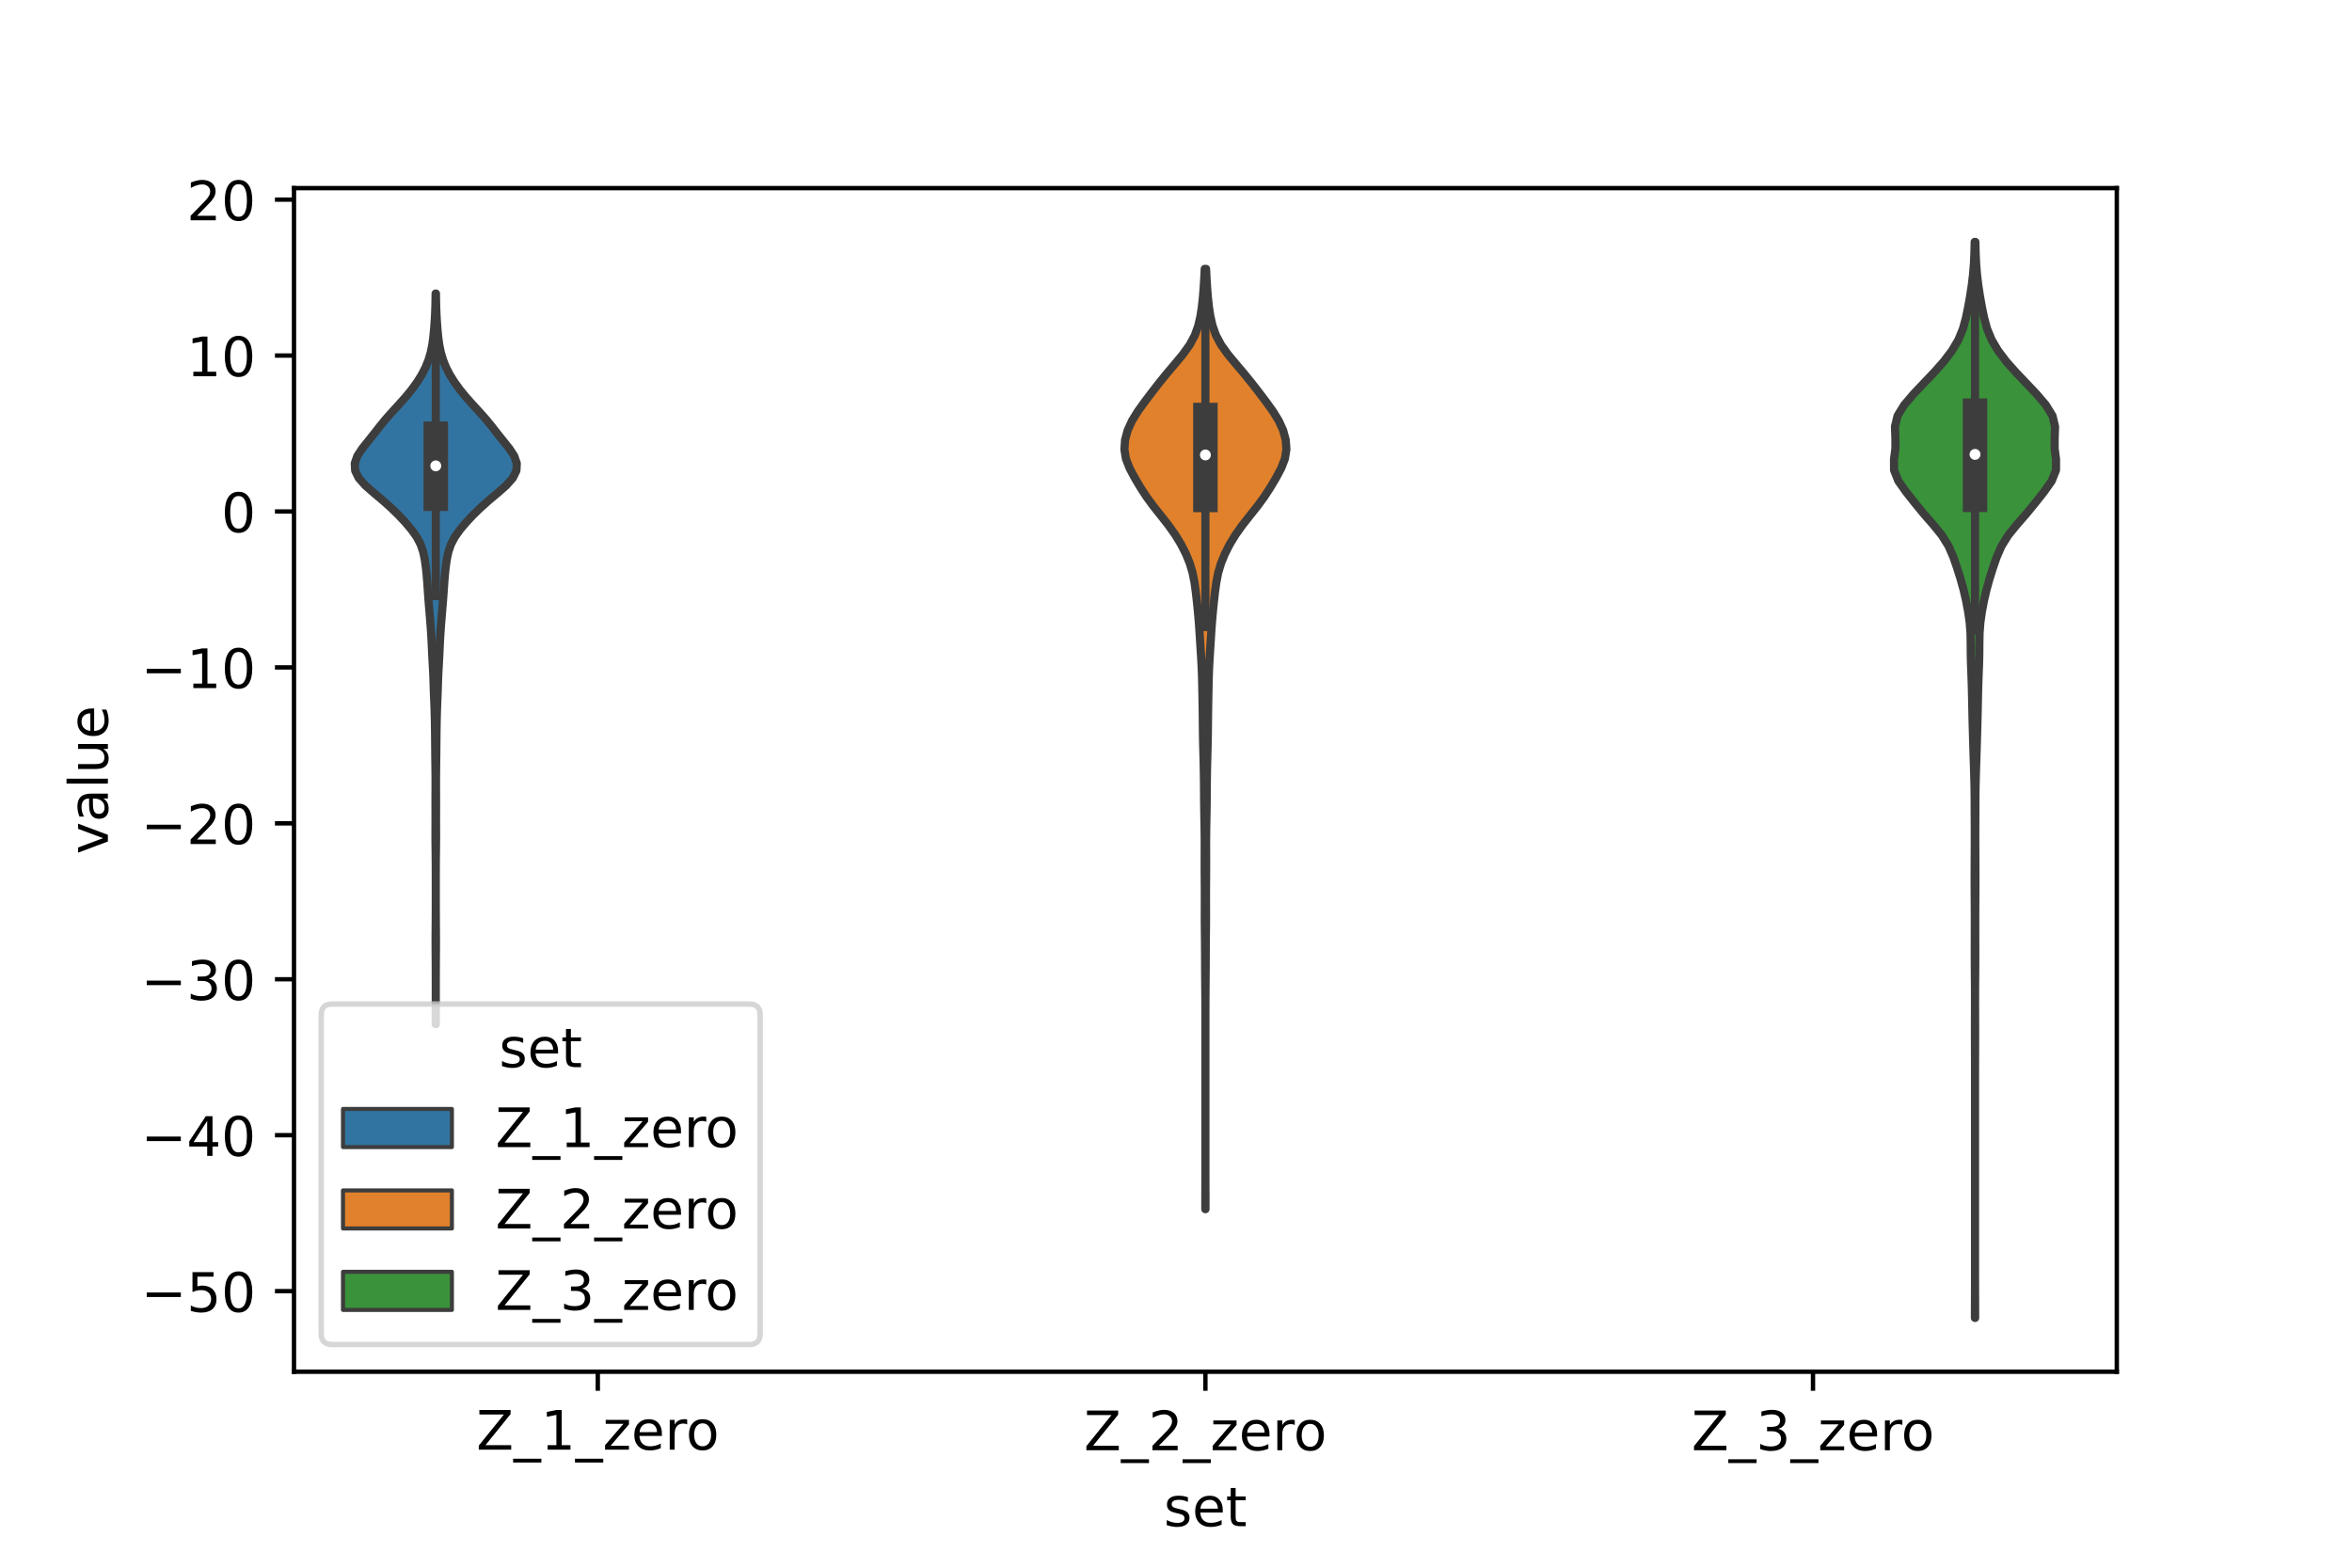 <?xml version="1.0" encoding="utf-8" standalone="no"?>
<!DOCTYPE svg PUBLIC "-//W3C//DTD SVG 1.1//EN"
  "http://www.w3.org/Graphics/SVG/1.1/DTD/svg11.dtd">
<!-- Created with matplotlib (https://matplotlib.org/) -->
<svg height="288pt" version="1.1" viewBox="0 0 432 288" width="432pt" xmlns="http://www.w3.org/2000/svg" xmlns:xlink="http://www.w3.org/1999/xlink">
 <defs>
  <style type="text/css">*{stroke-linecap:butt;stroke-linejoin:round;}</style>
 </defs>
 <g id="figure_1">
  <g id="patch_1">
   <path d="M 0 288 
L 432 288 
L 432 0 
L 0 0 
z
" style="fill:#ffffff;"/>
  </g>
  <g id="axes_1">
   <g id="patch_2">
    <path d="M 54 252 
L 388.8 252 
L 388.8 34.56 
L 54 34.56 
z
" style="fill:#ffffff;"/>
   </g>
   <g id="PolyCollection_1">
    <defs>
     <path d="M 80.058 -99.842 
L 80.022 -99.842 
L 80.025 -101.198 
L 80.031 -102.554 
L 80.036 -103.91 
L 80.039 -105.266 
L 80.04 -106.622 
L 80.039 -107.978 
L 80.037 -109.334 
L 80.032 -110.69 
L 80.024 -112.046 
L 80.014 -113.401 
L 80.007 -114.757 
L 80.009 -116.113 
L 80.018 -117.469 
L 80.028 -118.825 
L 80.035 -120.181 
L 80.038 -121.537 
L 80.04 -122.893 
L 80.04 -124.249 
L 80.04 -125.605 
L 80.039 -126.96 
L 80.037 -128.316 
L 80.031 -129.672 
L 80.019 -131.028 
L 80.001 -132.384 
L 79.988 -133.74 
L 79.985 -135.096 
L 79.991 -136.452 
L 79.994 -137.808 
L 79.99 -139.163 
L 79.987 -140.519 
L 79.991 -141.875 
L 79.998 -143.231 
L 79.999 -144.587 
L 79.99 -145.943 
L 79.974 -147.299 
L 79.955 -148.655 
L 79.94 -150.011 
L 79.928 -151.367 
L 79.915 -152.722 
L 79.898 -154.078 
L 79.876 -155.434 
L 79.844 -156.79 
L 79.8 -158.146 
L 79.744 -159.502 
L 79.69 -160.858 
L 79.646 -162.214 
L 79.602 -163.57 
L 79.539 -164.925 
L 79.461 -166.281 
L 79.388 -167.637 
L 79.327 -168.993 
L 79.262 -170.349 
L 79.182 -171.705 
L 79.087 -173.061 
L 78.982 -174.417 
L 78.868 -175.773 
L 78.754 -177.129 
L 78.649 -178.484 
L 78.555 -179.84 
L 78.461 -181.196 
L 78.349 -182.552 
L 78.203 -183.908 
L 78.008 -185.264 
L 77.725 -186.62 
L 77.265 -187.976 
L 76.553 -189.332 
L 75.591 -190.688 
L 74.448 -192.043 
L 73.175 -193.399 
L 71.78 -194.755 
L 70.255 -196.111 
L 68.64 -197.467 
L 67.1 -198.823 
L 65.895 -200.179 
L 65.229 -201.535 
L 65.16 -202.891 
L 65.64 -204.246 
L 66.533 -205.602 
L 67.617 -206.958 
L 68.703 -208.314 
L 69.761 -209.67 
L 70.871 -211.026 
L 72.076 -212.382 
L 73.325 -213.738 
L 74.53 -215.094 
L 75.635 -216.45 
L 76.619 -217.805 
L 77.467 -219.161 
L 78.162 -220.517 
L 78.704 -221.873 
L 79.105 -223.229 
L 79.385 -224.585 
L 79.576 -225.941 
L 79.712 -227.297 
L 79.817 -228.653 
L 79.898 -230.009 
L 79.955 -231.364 
L 79.989 -232.72 
L 80.008 -234.076 
L 80.072 -234.076 
L 80.072 -234.076 
L 80.091 -232.72 
L 80.125 -231.364 
L 80.182 -230.009 
L 80.263 -228.653 
L 80.368 -227.297 
L 80.504 -225.941 
L 80.695 -224.585 
L 80.975 -223.229 
L 81.376 -221.873 
L 81.918 -220.517 
L 82.613 -219.161 
L 83.461 -217.805 
L 84.445 -216.45 
L 85.55 -215.094 
L 86.755 -213.738 
L 88.004 -212.382 
L 89.209 -211.026 
L 90.319 -209.67 
L 91.377 -208.314 
L 92.463 -206.958 
L 93.547 -205.602 
L 94.44 -204.246 
L 94.92 -202.891 
L 94.851 -201.535 
L 94.185 -200.179 
L 92.98 -198.823 
L 91.44 -197.467 
L 89.825 -196.111 
L 88.3 -194.755 
L 86.905 -193.399 
L 85.632 -192.043 
L 84.489 -190.688 
L 83.527 -189.332 
L 82.815 -187.976 
L 82.355 -186.62 
L 82.072 -185.264 
L 81.877 -183.908 
L 81.731 -182.552 
L 81.619 -181.196 
L 81.525 -179.84 
L 81.431 -178.484 
L 81.326 -177.129 
L 81.212 -175.773 
L 81.098 -174.417 
L 80.993 -173.061 
L 80.898 -171.705 
L 80.818 -170.349 
L 80.753 -168.993 
L 80.692 -167.637 
L 80.619 -166.281 
L 80.541 -164.925 
L 80.478 -163.57 
L 80.434 -162.214 
L 80.39 -160.858 
L 80.336 -159.502 
L 80.28 -158.146 
L 80.236 -156.79 
L 80.204 -155.434 
L 80.182 -154.078 
L 80.165 -152.722 
L 80.152 -151.367 
L 80.14 -150.011 
L 80.125 -148.655 
L 80.106 -147.299 
L 80.09 -145.943 
L 80.081 -144.587 
L 80.082 -143.231 
L 80.089 -141.875 
L 80.093 -140.519 
L 80.09 -139.163 
L 80.086 -137.808 
L 80.089 -136.452 
L 80.095 -135.096 
L 80.092 -133.74 
L 80.079 -132.384 
L 80.061 -131.028 
L 80.049 -129.672 
L 80.043 -128.316 
L 80.041 -126.96 
L 80.04 -125.605 
L 80.04 -124.249 
L 80.04 -122.893 
L 80.042 -121.537 
L 80.045 -120.181 
L 80.052 -118.825 
L 80.062 -117.469 
L 80.071 -116.113 
L 80.073 -114.757 
L 80.066 -113.401 
L 80.056 -112.046 
L 80.048 -110.69 
L 80.043 -109.334 
L 80.041 -107.978 
L 80.04 -106.622 
L 80.041 -105.266 
L 80.044 -103.91 
L 80.049 -102.554 
L 80.055 -101.198 
L 80.058 -99.842 
z
" id="m15a8ccd9c6" style="stroke:#3d3d3d;stroke-width:1.5;"/>
    </defs>
    <g clip-path="url(#pd34fd25826)">
     <use style="fill:#3274a1;stroke:#3d3d3d;stroke-width:1.5;" x="0" xlink:href="#m15a8ccd9c6" y="288"/>
    </g>
   </g>
   <g id="PolyCollection_2">
    <defs>
     <path d="M 221.418 -65.864 
L 221.382 -65.864 
L 221.384 -67.609 
L 221.39 -69.354 
L 221.395 -71.099 
L 221.398 -72.844 
L 221.4 -74.589 
L 221.4 -76.333 
L 221.4 -78.078 
L 221.4 -79.823 
L 221.4 -81.568 
L 221.4 -83.313 
L 221.4 -85.058 
L 221.4 -86.803 
L 221.4 -88.548 
L 221.4 -90.292 
L 221.4 -92.037 
L 221.4 -93.782 
L 221.4 -95.527 
L 221.4 -97.272 
L 221.4 -99.017 
L 221.399 -100.762 
L 221.397 -102.507 
L 221.392 -104.251 
L 221.381 -105.996 
L 221.366 -107.741 
L 221.352 -109.486 
L 221.343 -111.231 
L 221.337 -112.976 
L 221.327 -114.721 
L 221.309 -116.466 
L 221.291 -118.21 
L 221.285 -119.955 
L 221.29 -121.7 
L 221.294 -123.445 
L 221.287 -125.19 
L 221.274 -126.935 
L 221.265 -128.68 
L 221.266 -130.424 
L 221.271 -132.169 
L 221.269 -133.914 
L 221.25 -135.659 
L 221.218 -137.404 
L 221.186 -139.149 
L 221.164 -140.894 
L 221.15 -142.639 
L 221.137 -144.383 
L 221.114 -146.128 
L 221.077 -147.873 
L 221.03 -149.618 
L 220.985 -151.363 
L 220.952 -153.108 
L 220.932 -154.853 
L 220.915 -156.598 
L 220.889 -158.342 
L 220.857 -160.087 
L 220.823 -161.832 
L 220.783 -163.577 
L 220.719 -165.322 
L 220.624 -167.067 
L 220.514 -168.812 
L 220.404 -170.557 
L 220.293 -172.301 
L 220.164 -174.046 
L 220.009 -175.791 
L 219.83 -177.536 
L 219.632 -179.281 
L 219.393 -181.026 
L 219.048 -182.771 
L 218.529 -184.516 
L 217.818 -186.26 
L 216.93 -188.005 
L 215.867 -189.75 
L 214.626 -191.495 
L 213.256 -193.24 
L 211.869 -194.985 
L 210.587 -196.73 
L 209.453 -198.475 
L 208.418 -200.219 
L 207.487 -201.964 
L 206.803 -203.709 
L 206.52 -205.454 
L 206.647 -207.199 
L 207.122 -208.944 
L 207.917 -210.689 
L 208.991 -212.434 
L 210.244 -214.178 
L 211.566 -215.923 
L 212.921 -217.668 
L 214.337 -219.413 
L 215.819 -221.158 
L 217.269 -222.903 
L 218.521 -224.648 
L 219.457 -226.393 
L 220.081 -228.137 
L 220.483 -229.882 
L 220.752 -231.627 
L 220.941 -233.372 
L 221.079 -235.117 
L 221.189 -236.862 
L 221.277 -238.607 
L 221.523 -238.607 
L 221.523 -238.607 
L 221.611 -236.862 
L 221.721 -235.117 
L 221.859 -233.372 
L 222.048 -231.627 
L 222.317 -229.882 
L 222.719 -228.137 
L 223.343 -226.393 
L 224.279 -224.648 
L 225.531 -222.903 
L 226.981 -221.158 
L 228.463 -219.413 
L 229.879 -217.668 
L 231.234 -215.923 
L 232.556 -214.178 
L 233.809 -212.434 
L 234.883 -210.689 
L 235.678 -208.944 
L 236.153 -207.199 
L 236.28 -205.454 
L 235.997 -203.709 
L 235.313 -201.964 
L 234.382 -200.219 
L 233.347 -198.475 
L 232.213 -196.73 
L 230.931 -194.985 
L 229.544 -193.24 
L 228.174 -191.495 
L 226.933 -189.75 
L 225.87 -188.005 
L 224.982 -186.26 
L 224.271 -184.516 
L 223.752 -182.771 
L 223.407 -181.026 
L 223.168 -179.281 
L 222.97 -177.536 
L 222.791 -175.791 
L 222.636 -174.046 
L 222.507 -172.301 
L 222.396 -170.557 
L 222.286 -168.812 
L 222.176 -167.067 
L 222.081 -165.322 
L 222.017 -163.577 
L 221.977 -161.832 
L 221.943 -160.087 
L 221.911 -158.342 
L 221.885 -156.598 
L 221.868 -154.853 
L 221.848 -153.108 
L 221.815 -151.363 
L 221.77 -149.618 
L 221.723 -147.873 
L 221.686 -146.128 
L 221.663 -144.383 
L 221.65 -142.639 
L 221.636 -140.894 
L 221.614 -139.149 
L 221.582 -137.404 
L 221.55 -135.659 
L 221.531 -133.914 
L 221.529 -132.169 
L 221.534 -130.424 
L 221.535 -128.68 
L 221.526 -126.935 
L 221.513 -125.19 
L 221.506 -123.445 
L 221.51 -121.7 
L 221.515 -119.955 
L 221.509 -118.21 
L 221.491 -116.466 
L 221.473 -114.721 
L 221.463 -112.976 
L 221.457 -111.231 
L 221.448 -109.486 
L 221.434 -107.741 
L 221.419 -105.996 
L 221.408 -104.251 
L 221.403 -102.507 
L 221.401 -100.762 
L 221.4 -99.017 
L 221.4 -97.272 
L 221.4 -95.527 
L 221.4 -93.782 
L 221.4 -92.037 
L 221.4 -90.292 
L 221.4 -88.548 
L 221.4 -86.803 
L 221.4 -85.058 
L 221.4 -83.313 
L 221.4 -81.568 
L 221.4 -79.823 
L 221.4 -78.078 
L 221.4 -76.333 
L 221.4 -74.589 
L 221.402 -72.844 
L 221.405 -71.099 
L 221.41 -69.354 
L 221.416 -67.609 
L 221.418 -65.864 
z
" id="mb252666c70" style="stroke:#3d3d3d;stroke-width:1.5;"/>
    </defs>
    <g clip-path="url(#pd34fd25826)">
     <use style="fill:#e1812c;stroke:#3d3d3d;stroke-width:1.5;" x="0" xlink:href="#mb252666c70" y="288"/>
    </g>
   </g>
   <g id="PolyCollection_3">
    <defs>
     <path d="M 362.781 -45.884 
L 362.739 -45.884 
L 362.743 -47.88 
L 362.751 -49.877 
L 362.757 -51.874 
L 362.759 -53.87 
L 362.76 -55.867 
L 362.76 -57.864 
L 362.76 -59.86 
L 362.76 -61.857 
L 362.76 -63.854 
L 362.76 -65.851 
L 362.76 -67.847 
L 362.76 -69.844 
L 362.76 -71.841 
L 362.76 -73.837 
L 362.76 -75.834 
L 362.76 -77.831 
L 362.76 -79.827 
L 362.76 -81.824 
L 362.76 -83.821 
L 362.76 -85.818 
L 362.76 -87.814 
L 362.76 -89.811 
L 362.758 -91.808 
L 362.754 -93.804 
L 362.747 -95.801 
L 362.74 -97.798 
L 362.74 -99.794 
L 362.748 -101.791 
L 362.753 -103.788 
L 362.751 -105.784 
L 362.739 -107.781 
L 362.723 -109.778 
L 362.713 -111.775 
L 362.712 -113.771 
L 362.717 -115.768 
L 362.719 -117.765 
L 362.718 -119.761 
L 362.71 -121.758 
L 362.696 -123.755 
L 362.687 -125.751 
L 362.69 -127.748 
L 362.698 -129.745 
L 362.706 -131.741 
L 362.713 -133.738 
L 362.711 -135.735 
L 362.702 -137.732 
L 362.695 -139.728 
L 362.687 -141.725 
L 362.661 -143.722 
L 362.609 -145.718 
L 362.544 -147.715 
L 362.48 -149.712 
L 362.42 -151.708 
L 362.362 -153.705 
L 362.308 -155.702 
L 362.263 -157.699 
L 362.222 -159.695 
L 362.175 -161.692 
L 362.112 -163.689 
L 362.032 -165.685 
L 361.977 -167.682 
L 361.965 -169.679 
L 361.93 -171.675 
L 361.777 -173.672 
L 361.491 -175.669 
L 361.114 -177.665 
L 360.654 -179.662 
L 360.099 -181.659 
L 359.471 -183.656 
L 358.781 -185.652 
L 357.915 -187.649 
L 356.677 -189.646 
L 355.052 -191.642 
L 353.313 -193.639 
L 351.678 -195.636 
L 350.101 -197.632 
L 348.686 -199.629 
L 347.888 -201.626 
L 347.88 -203.622 
L 348.14 -205.619 
L 348.133 -207.616 
L 348.057 -209.613 
L 348.527 -211.609 
L 349.756 -213.606 
L 351.459 -215.603 
L 353.346 -217.599 
L 355.253 -219.596 
L 357.021 -221.593 
L 358.535 -223.589 
L 359.714 -225.586 
L 360.535 -227.583 
L 361.083 -229.58 
L 361.495 -231.576 
L 361.851 -233.573 
L 362.158 -235.57 
L 362.397 -237.566 
L 362.558 -239.563 
L 362.649 -241.56 
L 362.695 -243.556 
L 362.825 -243.556 
L 362.825 -243.556 
L 362.871 -241.56 
L 362.962 -239.563 
L 363.123 -237.566 
L 363.362 -235.57 
L 363.669 -233.573 
L 364.025 -231.576 
L 364.437 -229.58 
L 364.985 -227.583 
L 365.806 -225.586 
L 366.985 -223.589 
L 368.499 -221.593 
L 370.267 -219.596 
L 372.174 -217.599 
L 374.061 -215.603 
L 375.764 -213.606 
L 376.993 -211.609 
L 377.463 -209.613 
L 377.387 -207.616 
L 377.38 -205.619 
L 377.64 -203.622 
L 377.632 -201.626 
L 376.834 -199.629 
L 375.419 -197.632 
L 373.842 -195.636 
L 372.207 -193.639 
L 370.468 -191.642 
L 368.843 -189.646 
L 367.605 -187.649 
L 366.739 -185.652 
L 366.049 -183.656 
L 365.421 -181.659 
L 364.866 -179.662 
L 364.406 -177.665 
L 364.029 -175.669 
L 363.743 -173.672 
L 363.59 -171.675 
L 363.555 -169.679 
L 363.543 -167.682 
L 363.488 -165.685 
L 363.408 -163.689 
L 363.345 -161.692 
L 363.298 -159.695 
L 363.257 -157.699 
L 363.212 -155.702 
L 363.158 -153.705 
L 363.1 -151.708 
L 363.04 -149.712 
L 362.976 -147.715 
L 362.911 -145.718 
L 362.859 -143.722 
L 362.833 -141.725 
L 362.825 -139.728 
L 362.818 -137.732 
L 362.809 -135.735 
L 362.807 -133.738 
L 362.814 -131.741 
L 362.822 -129.745 
L 362.83 -127.748 
L 362.833 -125.751 
L 362.824 -123.755 
L 362.81 -121.758 
L 362.802 -119.761 
L 362.801 -117.765 
L 362.803 -115.768 
L 362.808 -113.771 
L 362.807 -111.775 
L 362.797 -109.778 
L 362.781 -107.781 
L 362.769 -105.784 
L 362.767 -103.788 
L 362.772 -101.791 
L 362.78 -99.794 
L 362.78 -97.798 
L 362.773 -95.801 
L 362.766 -93.804 
L 362.762 -91.808 
L 362.76 -89.811 
L 362.76 -87.814 
L 362.76 -85.818 
L 362.76 -83.821 
L 362.76 -81.824 
L 362.76 -79.827 
L 362.76 -77.831 
L 362.76 -75.834 
L 362.76 -73.837 
L 362.76 -71.841 
L 362.76 -69.844 
L 362.76 -67.847 
L 362.76 -65.851 
L 362.76 -63.854 
L 362.76 -61.857 
L 362.76 -59.86 
L 362.76 -57.864 
L 362.76 -55.867 
L 362.761 -53.87 
L 362.763 -51.874 
L 362.769 -49.877 
L 362.777 -47.88 
L 362.781 -45.884 
z
" id="m2f0e67185a" style="stroke:#3d3d3d;stroke-width:1.5;"/>
    </defs>
    <g clip-path="url(#pd34fd25826)">
     <use style="fill:#3a923a;stroke:#3d3d3d;stroke-width:1.5;" x="0" xlink:href="#m2f0e67185a" y="288"/>
    </g>
   </g>
   <g id="patch_3">
    <path clip-path="url(#pd34fd25826)" d="M 109.8 93.964 
L 109.8 93.964 
L 109.8 93.964 
L 109.8 93.964 
z
" style="fill:#3274a1;stroke:#3d3d3d;stroke-linejoin:miter;stroke-width:0.75;"/>
   </g>
   <g id="patch_4">
    <path clip-path="url(#pd34fd25826)" d="M 109.8 93.964 
L 109.8 93.964 
L 109.8 93.964 
L 109.8 93.964 
z
" style="fill:#e1812c;stroke:#3d3d3d;stroke-linejoin:miter;stroke-width:0.75;"/>
   </g>
   <g id="patch_5">
    <path clip-path="url(#pd34fd25826)" d="M 109.8 93.964 
L 109.8 93.964 
L 109.8 93.964 
L 109.8 93.964 
z
" style="fill:#3a923a;stroke:#3d3d3d;stroke-linejoin:miter;stroke-width:0.75;"/>
   </g>
   <g id="matplotlib.axis_1">
    <g id="xtick_1">
     <g id="line2d_1">
      <defs>
       <path d="M 0 0 
L 0 3.5 
" id="mb7d11adfa5" style="stroke:#000000;stroke-width:0.8;"/>
      </defs>
      <g>
       <use style="stroke:#000000;stroke-width:0.8;" x="109.8" xlink:href="#mb7d11adfa5" y="252"/>
      </g>
     </g>
     <g id="text_1">
      <!-- Z_1_zero -->
      <g transform="translate(87.491 266.32)scale(0.1 -0.1)">
       <defs>
        <path d="M 5.609 72.906 
L 62.891 72.906 
L 62.891 65.375 
L 16.797 8.297 
L 64.016 8.297 
L 64.016 0 
L 4.5 0 
L 4.5 7.516 
L 50.594 64.594 
L 5.609 64.594 
z
" id="DejaVuSans-90"/>
        <path d="M 50.984 -16.609 
L 50.984 -23.578 
L -0.984 -23.578 
L -0.984 -16.609 
z
" id="DejaVuSans-95"/>
        <path d="M 12.406 8.297 
L 28.516 8.297 
L 28.516 63.922 
L 10.984 60.406 
L 10.984 69.391 
L 28.422 72.906 
L 38.281 72.906 
L 38.281 8.297 
L 54.391 8.297 
L 54.391 0 
L 12.406 0 
z
" id="DejaVuSans-49"/>
        <path d="M 5.516 54.688 
L 48.188 54.688 
L 48.188 46.484 
L 14.406 7.172 
L 48.188 7.172 
L 48.188 0 
L 4.297 0 
L 4.297 8.203 
L 38.094 47.516 
L 5.516 47.516 
z
" id="DejaVuSans-122"/>
        <path d="M 56.203 29.594 
L 56.203 25.203 
L 14.891 25.203 
Q 15.484 15.922 20.484 11.062 
Q 25.484 6.203 34.422 6.203 
Q 39.594 6.203 44.453 7.469 
Q 49.312 8.734 54.109 11.281 
L 54.109 2.781 
Q 49.266 0.734 44.188 -0.344 
Q 39.109 -1.422 33.891 -1.422 
Q 20.797 -1.422 13.156 6.188 
Q 5.516 13.812 5.516 26.812 
Q 5.516 40.234 12.766 48.109 
Q 20.016 56 32.328 56 
Q 43.359 56 49.781 48.891 
Q 56.203 41.797 56.203 29.594 
z
M 47.219 32.234 
Q 47.125 39.594 43.094 43.984 
Q 39.062 48.391 32.422 48.391 
Q 24.906 48.391 20.391 44.141 
Q 15.875 39.891 15.188 32.172 
z
" id="DejaVuSans-101"/>
        <path d="M 41.109 46.297 
Q 39.594 47.172 37.812 47.578 
Q 36.031 48 33.891 48 
Q 26.266 48 22.188 43.047 
Q 18.109 38.094 18.109 28.812 
L 18.109 0 
L 9.078 0 
L 9.078 54.688 
L 18.109 54.688 
L 18.109 46.188 
Q 20.953 51.172 25.484 53.578 
Q 30.031 56 36.531 56 
Q 37.453 56 38.578 55.875 
Q 39.703 55.766 41.062 55.516 
z
" id="DejaVuSans-114"/>
        <path d="M 30.609 48.391 
Q 23.391 48.391 19.188 42.75 
Q 14.984 37.109 14.984 27.297 
Q 14.984 17.484 19.156 11.844 
Q 23.344 6.203 30.609 6.203 
Q 37.797 6.203 41.984 11.859 
Q 46.188 17.531 46.188 27.297 
Q 46.188 37.016 41.984 42.703 
Q 37.797 48.391 30.609 48.391 
z
M 30.609 56 
Q 42.328 56 49.016 48.375 
Q 55.719 40.766 55.719 27.297 
Q 55.719 13.875 49.016 6.219 
Q 42.328 -1.422 30.609 -1.422 
Q 18.844 -1.422 12.172 6.219 
Q 5.516 13.875 5.516 27.297 
Q 5.516 40.766 12.172 48.375 
Q 18.844 56 30.609 56 
z
" id="DejaVuSans-111"/>
       </defs>
       <use xlink:href="#DejaVuSans-90"/>
       <use x="68.506" xlink:href="#DejaVuSans-95"/>
       <use x="118.506" xlink:href="#DejaVuSans-49"/>
       <use x="182.129" xlink:href="#DejaVuSans-95"/>
       <use x="232.129" xlink:href="#DejaVuSans-122"/>
       <use x="284.619" xlink:href="#DejaVuSans-101"/>
       <use x="346.143" xlink:href="#DejaVuSans-114"/>
       <use x="385.006" xlink:href="#DejaVuSans-111"/>
      </g>
     </g>
    </g>
    <g id="xtick_2">
     <g id="line2d_2">
      <g>
       <use style="stroke:#000000;stroke-width:0.8;" x="221.4" xlink:href="#mb7d11adfa5" y="252"/>
      </g>
     </g>
     <g id="text_2">
      <!-- Z_2_zero -->
      <g transform="translate(199.091 266.422)scale(0.1 -0.1)">
       <defs>
        <path d="M 19.188 8.297 
L 53.609 8.297 
L 53.609 0 
L 7.328 0 
L 7.328 8.297 
Q 12.938 14.109 22.625 23.891 
Q 32.328 33.688 34.812 36.531 
Q 39.547 41.844 41.422 45.531 
Q 43.312 49.219 43.312 52.781 
Q 43.312 58.594 39.234 62.25 
Q 35.156 65.922 28.609 65.922 
Q 23.969 65.922 18.812 64.312 
Q 13.672 62.703 7.812 59.422 
L 7.812 69.391 
Q 13.766 71.781 18.938 73 
Q 24.125 74.219 28.422 74.219 
Q 39.75 74.219 46.484 68.547 
Q 53.219 62.891 53.219 53.422 
Q 53.219 48.922 51.531 44.891 
Q 49.859 40.875 45.406 35.406 
Q 44.188 33.984 37.641 27.219 
Q 31.109 20.453 19.188 8.297 
z
" id="DejaVuSans-50"/>
       </defs>
       <use xlink:href="#DejaVuSans-90"/>
       <use x="68.506" xlink:href="#DejaVuSans-95"/>
       <use x="118.506" xlink:href="#DejaVuSans-50"/>
       <use x="182.129" xlink:href="#DejaVuSans-95"/>
       <use x="232.129" xlink:href="#DejaVuSans-122"/>
       <use x="284.619" xlink:href="#DejaVuSans-101"/>
       <use x="346.143" xlink:href="#DejaVuSans-114"/>
       <use x="385.006" xlink:href="#DejaVuSans-111"/>
      </g>
     </g>
    </g>
    <g id="xtick_3">
     <g id="line2d_3">
      <g>
       <use style="stroke:#000000;stroke-width:0.8;" x="333" xlink:href="#mb7d11adfa5" y="252"/>
      </g>
     </g>
     <g id="text_3">
      <!-- Z_3_zero -->
      <g transform="translate(310.691 266.422)scale(0.1 -0.1)">
       <defs>
        <path d="M 40.578 39.312 
Q 47.656 37.797 51.625 33 
Q 55.609 28.219 55.609 21.188 
Q 55.609 10.406 48.188 4.484 
Q 40.766 -1.422 27.094 -1.422 
Q 22.516 -1.422 17.656 -0.516 
Q 12.797 0.391 7.625 2.203 
L 7.625 11.719 
Q 11.719 9.328 16.594 8.109 
Q 21.484 6.891 26.812 6.891 
Q 36.078 6.891 40.938 10.547 
Q 45.797 14.203 45.797 21.188 
Q 45.797 27.641 41.281 31.266 
Q 36.766 34.906 28.719 34.906 
L 20.219 34.906 
L 20.219 43.016 
L 29.109 43.016 
Q 36.375 43.016 40.234 45.922 
Q 44.094 48.828 44.094 54.297 
Q 44.094 59.906 40.109 62.906 
Q 36.141 65.922 28.719 65.922 
Q 24.656 65.922 20.016 65.031 
Q 15.375 64.156 9.812 62.312 
L 9.812 71.094 
Q 15.438 72.656 20.344 73.438 
Q 25.25 74.219 29.594 74.219 
Q 40.828 74.219 47.359 69.109 
Q 53.906 64.016 53.906 55.328 
Q 53.906 49.266 50.438 45.094 
Q 46.969 40.922 40.578 39.312 
z
" id="DejaVuSans-51"/>
       </defs>
       <use xlink:href="#DejaVuSans-90"/>
       <use x="68.506" xlink:href="#DejaVuSans-95"/>
       <use x="118.506" xlink:href="#DejaVuSans-51"/>
       <use x="182.129" xlink:href="#DejaVuSans-95"/>
       <use x="232.129" xlink:href="#DejaVuSans-122"/>
       <use x="284.619" xlink:href="#DejaVuSans-101"/>
       <use x="346.143" xlink:href="#DejaVuSans-114"/>
       <use x="385.006" xlink:href="#DejaVuSans-111"/>
      </g>
     </g>
    </g>
    <g id="text_4">
     <!-- set -->
     <g transform="translate(213.759 280.378)scale(0.1 -0.1)">
      <defs>
       <path d="M 44.281 53.078 
L 44.281 44.578 
Q 40.484 46.531 36.375 47.5 
Q 32.281 48.484 27.875 48.484 
Q 21.188 48.484 17.844 46.438 
Q 14.5 44.391 14.5 40.281 
Q 14.5 37.156 16.891 35.375 
Q 19.281 33.594 26.516 31.984 
L 29.594 31.297 
Q 39.156 29.25 43.188 25.516 
Q 47.219 21.781 47.219 15.094 
Q 47.219 7.469 41.188 3.016 
Q 35.156 -1.422 24.609 -1.422 
Q 20.219 -1.422 15.453 -0.562 
Q 10.688 0.297 5.422 2 
L 5.422 11.281 
Q 10.406 8.688 15.234 7.391 
Q 20.062 6.109 24.812 6.109 
Q 31.156 6.109 34.562 8.281 
Q 37.984 10.453 37.984 14.406 
Q 37.984 18.062 35.516 20.016 
Q 33.062 21.969 24.703 23.781 
L 21.578 24.516 
Q 13.234 26.266 9.516 29.906 
Q 5.812 33.547 5.812 39.891 
Q 5.812 47.609 11.281 51.797 
Q 16.75 56 26.812 56 
Q 31.781 56 36.172 55.266 
Q 40.578 54.547 44.281 53.078 
z
" id="DejaVuSans-115"/>
       <path d="M 18.312 70.219 
L 18.312 54.688 
L 36.812 54.688 
L 36.812 47.703 
L 18.312 47.703 
L 18.312 18.016 
Q 18.312 11.328 20.141 9.422 
Q 21.969 7.516 27.594 7.516 
L 36.812 7.516 
L 36.812 0 
L 27.594 0 
Q 17.188 0 13.234 3.875 
Q 9.281 7.766 9.281 18.016 
L 9.281 47.703 
L 2.688 47.703 
L 2.688 54.688 
L 9.281 54.688 
L 9.281 70.219 
z
" id="DejaVuSans-116"/>
      </defs>
      <use xlink:href="#DejaVuSans-115"/>
      <use x="52.1" xlink:href="#DejaVuSans-101"/>
      <use x="113.623" xlink:href="#DejaVuSans-116"/>
     </g>
    </g>
   </g>
   <g id="matplotlib.axis_2">
    <g id="ytick_1">
     <g id="line2d_4">
      <defs>
       <path d="M 0 0 
L -3.5 0 
" id="m2127599ed6" style="stroke:#000000;stroke-width:0.8;"/>
      </defs>
      <g>
       <use style="stroke:#000000;stroke-width:0.8;" x="54" xlink:href="#m2127599ed6" y="237.194"/>
      </g>
     </g>
     <g id="text_5">
      <!-- −50 -->
      <g transform="translate(25.895 240.994)scale(0.1 -0.1)">
       <defs>
        <path d="M 10.594 35.5 
L 73.188 35.5 
L 73.188 27.203 
L 10.594 27.203 
z
" id="DejaVuSans-8722"/>
        <path d="M 10.797 72.906 
L 49.516 72.906 
L 49.516 64.594 
L 19.828 64.594 
L 19.828 46.734 
Q 21.969 47.469 24.109 47.828 
Q 26.266 48.188 28.422 48.188 
Q 40.625 48.188 47.75 41.5 
Q 54.891 34.812 54.891 23.391 
Q 54.891 11.625 47.562 5.094 
Q 40.234 -1.422 26.906 -1.422 
Q 22.312 -1.422 17.547 -0.641 
Q 12.797 0.141 7.719 1.703 
L 7.719 11.625 
Q 12.109 9.234 16.797 8.062 
Q 21.484 6.891 26.703 6.891 
Q 35.156 6.891 40.078 11.328 
Q 45.016 15.766 45.016 23.391 
Q 45.016 31 40.078 35.438 
Q 35.156 39.891 26.703 39.891 
Q 22.75 39.891 18.812 39.016 
Q 14.891 38.141 10.797 36.281 
z
" id="DejaVuSans-53"/>
        <path d="M 31.781 66.406 
Q 24.172 66.406 20.328 58.906 
Q 16.5 51.422 16.5 36.375 
Q 16.5 21.391 20.328 13.891 
Q 24.172 6.391 31.781 6.391 
Q 39.453 6.391 43.281 13.891 
Q 47.125 21.391 47.125 36.375 
Q 47.125 51.422 43.281 58.906 
Q 39.453 66.406 31.781 66.406 
z
M 31.781 74.219 
Q 44.047 74.219 50.516 64.516 
Q 56.984 54.828 56.984 36.375 
Q 56.984 17.969 50.516 8.266 
Q 44.047 -1.422 31.781 -1.422 
Q 19.531 -1.422 13.062 8.266 
Q 6.594 17.969 6.594 36.375 
Q 6.594 54.828 13.062 64.516 
Q 19.531 74.219 31.781 74.219 
z
" id="DejaVuSans-48"/>
       </defs>
       <use xlink:href="#DejaVuSans-8722"/>
       <use x="83.789" xlink:href="#DejaVuSans-53"/>
       <use x="147.412" xlink:href="#DejaVuSans-48"/>
      </g>
     </g>
    </g>
    <g id="ytick_2">
     <g id="line2d_5">
      <g>
       <use style="stroke:#000000;stroke-width:0.8;" x="54" xlink:href="#m2127599ed6" y="208.548"/>
      </g>
     </g>
     <g id="text_6">
      <!-- −40 -->
      <g transform="translate(25.895 212.347)scale(0.1 -0.1)">
       <defs>
        <path d="M 37.797 64.312 
L 12.891 25.391 
L 37.797 25.391 
z
M 35.203 72.906 
L 47.609 72.906 
L 47.609 25.391 
L 58.016 25.391 
L 58.016 17.188 
L 47.609 17.188 
L 47.609 0 
L 37.797 0 
L 37.797 17.188 
L 4.891 17.188 
L 4.891 26.703 
z
" id="DejaVuSans-52"/>
       </defs>
       <use xlink:href="#DejaVuSans-8722"/>
       <use x="83.789" xlink:href="#DejaVuSans-52"/>
       <use x="147.412" xlink:href="#DejaVuSans-48"/>
      </g>
     </g>
    </g>
    <g id="ytick_3">
     <g id="line2d_6">
      <g>
       <use style="stroke:#000000;stroke-width:0.8;" x="54" xlink:href="#m2127599ed6" y="179.902"/>
      </g>
     </g>
     <g id="text_7">
      <!-- −30 -->
      <g transform="translate(25.895 183.701)scale(0.1 -0.1)">
       <use xlink:href="#DejaVuSans-8722"/>
       <use x="83.789" xlink:href="#DejaVuSans-51"/>
       <use x="147.412" xlink:href="#DejaVuSans-48"/>
      </g>
     </g>
    </g>
    <g id="ytick_4">
     <g id="line2d_7">
      <g>
       <use style="stroke:#000000;stroke-width:0.8;" x="54" xlink:href="#m2127599ed6" y="151.256"/>
      </g>
     </g>
     <g id="text_8">
      <!-- −20 -->
      <g transform="translate(25.895 155.055)scale(0.1 -0.1)">
       <use xlink:href="#DejaVuSans-8722"/>
       <use x="83.789" xlink:href="#DejaVuSans-50"/>
       <use x="147.412" xlink:href="#DejaVuSans-48"/>
      </g>
     </g>
    </g>
    <g id="ytick_5">
     <g id="line2d_8">
      <g>
       <use style="stroke:#000000;stroke-width:0.8;" x="54" xlink:href="#m2127599ed6" y="122.61"/>
      </g>
     </g>
     <g id="text_9">
      <!-- −10 -->
      <g transform="translate(25.895 126.409)scale(0.1 -0.1)">
       <use xlink:href="#DejaVuSans-8722"/>
       <use x="83.789" xlink:href="#DejaVuSans-49"/>
       <use x="147.412" xlink:href="#DejaVuSans-48"/>
      </g>
     </g>
    </g>
    <g id="ytick_6">
     <g id="line2d_9">
      <g>
       <use style="stroke:#000000;stroke-width:0.8;" x="54" xlink:href="#m2127599ed6" y="93.964"/>
      </g>
     </g>
     <g id="text_10">
      <!-- 0 -->
      <g transform="translate(40.638 97.763)scale(0.1 -0.1)">
       <use xlink:href="#DejaVuSans-48"/>
      </g>
     </g>
    </g>
    <g id="ytick_7">
     <g id="line2d_10">
      <g>
       <use style="stroke:#000000;stroke-width:0.8;" x="54" xlink:href="#m2127599ed6" y="65.318"/>
      </g>
     </g>
     <g id="text_11">
      <!-- 10 -->
      <g transform="translate(34.275 69.117)scale(0.1 -0.1)">
       <use xlink:href="#DejaVuSans-49"/>
       <use x="63.623" xlink:href="#DejaVuSans-48"/>
      </g>
     </g>
    </g>
    <g id="ytick_8">
     <g id="line2d_11">
      <g>
       <use style="stroke:#000000;stroke-width:0.8;" x="54" xlink:href="#m2127599ed6" y="36.672"/>
      </g>
     </g>
     <g id="text_12">
      <!-- 20 -->
      <g transform="translate(34.275 40.471)scale(0.1 -0.1)">
       <use xlink:href="#DejaVuSans-50"/>
       <use x="63.623" xlink:href="#DejaVuSans-48"/>
      </g>
     </g>
    </g>
    <g id="text_13">
     <!-- value -->
     <g transform="translate(19.816 156.938)rotate(-90)scale(0.1 -0.1)">
      <defs>
       <path d="M 2.984 54.688 
L 12.5 54.688 
L 29.594 8.797 
L 46.688 54.688 
L 56.203 54.688 
L 35.688 0 
L 23.484 0 
z
" id="DejaVuSans-118"/>
       <path d="M 34.281 27.484 
Q 23.391 27.484 19.188 25 
Q 14.984 22.516 14.984 16.5 
Q 14.984 11.719 18.141 8.906 
Q 21.297 6.109 26.703 6.109 
Q 34.188 6.109 38.703 11.406 
Q 43.219 16.703 43.219 25.484 
L 43.219 27.484 
z
M 52.203 31.203 
L 52.203 0 
L 43.219 0 
L 43.219 8.297 
Q 40.141 3.328 35.547 0.953 
Q 30.953 -1.422 24.312 -1.422 
Q 15.922 -1.422 10.953 3.297 
Q 6 8.016 6 15.922 
Q 6 25.141 12.172 29.828 
Q 18.359 34.516 30.609 34.516 
L 43.219 34.516 
L 43.219 35.406 
Q 43.219 41.609 39.141 45 
Q 35.062 48.391 27.688 48.391 
Q 23 48.391 18.547 47.266 
Q 14.109 46.141 10.016 43.891 
L 10.016 52.203 
Q 14.938 54.109 19.578 55.047 
Q 24.219 56 28.609 56 
Q 40.484 56 46.344 49.844 
Q 52.203 43.703 52.203 31.203 
z
" id="DejaVuSans-97"/>
       <path d="M 9.422 75.984 
L 18.406 75.984 
L 18.406 0 
L 9.422 0 
z
" id="DejaVuSans-108"/>
       <path d="M 8.5 21.578 
L 8.5 54.688 
L 17.484 54.688 
L 17.484 21.922 
Q 17.484 14.156 20.5 10.266 
Q 23.531 6.391 29.594 6.391 
Q 36.859 6.391 41.078 11.031 
Q 45.312 15.672 45.312 23.688 
L 45.312 54.688 
L 54.297 54.688 
L 54.297 0 
L 45.312 0 
L 45.312 8.406 
Q 42.047 3.422 37.719 1 
Q 33.406 -1.422 27.688 -1.422 
Q 18.266 -1.422 13.375 4.438 
Q 8.5 10.297 8.5 21.578 
z
M 31.109 56 
z
" id="DejaVuSans-117"/>
      </defs>
      <use xlink:href="#DejaVuSans-118"/>
      <use x="59.18" xlink:href="#DejaVuSans-97"/>
      <use x="120.459" xlink:href="#DejaVuSans-108"/>
      <use x="148.242" xlink:href="#DejaVuSans-117"/>
      <use x="211.621" xlink:href="#DejaVuSans-101"/>
     </g>
    </g>
   </g>
   <g id="line2d_12">
    <path clip-path="url(#pd34fd25826)" d="M 80.04 109.512 
L 80.04 62.22 
" style="fill:none;stroke:#3d3d3d;stroke-linecap:square;stroke-width:1.5;"/>
   </g>
   <g id="line2d_13">
    <path clip-path="url(#pd34fd25826)" d="M 80.04 91.622 
L 80.04 79.672 
" style="fill:none;stroke:#3d3d3d;stroke-linecap:square;stroke-width:4.5;"/>
   </g>
   <g id="line2d_14">
    <path clip-path="url(#pd34fd25826)" d="M 221.4 115.19 
L 221.4 53.274 
" style="fill:none;stroke:#3d3d3d;stroke-linecap:square;stroke-width:1.5;"/>
   </g>
   <g id="line2d_15">
    <path clip-path="url(#pd34fd25826)" d="M 221.4 91.841 
L 221.4 76.246 
" style="fill:none;stroke:#3d3d3d;stroke-linecap:square;stroke-width:4.5;"/>
   </g>
   <g id="line2d_16">
    <path clip-path="url(#pd34fd25826)" d="M 362.76 115.845 
L 362.76 51.036 
" style="fill:none;stroke:#3d3d3d;stroke-linecap:square;stroke-width:1.5;"/>
   </g>
   <g id="line2d_17">
    <path clip-path="url(#pd34fd25826)" d="M 362.76 91.827 
L 362.76 75.445 
" style="fill:none;stroke:#3d3d3d;stroke-linecap:square;stroke-width:4.5;"/>
   </g>
   <g id="patch_6">
    <path d="M 54 252 
L 54 34.56 
" style="fill:none;stroke:#000000;stroke-linecap:square;stroke-linejoin:miter;stroke-width:0.8;"/>
   </g>
   <g id="patch_7">
    <path d="M 388.8 252 
L 388.8 34.56 
" style="fill:none;stroke:#000000;stroke-linecap:square;stroke-linejoin:miter;stroke-width:0.8;"/>
   </g>
   <g id="patch_8">
    <path d="M 54 252 
L 388.8 252 
" style="fill:none;stroke:#000000;stroke-linecap:square;stroke-linejoin:miter;stroke-width:0.8;"/>
   </g>
   <g id="patch_9">
    <path d="M 54 34.56 
L 388.8 34.56 
" style="fill:none;stroke:#000000;stroke-linecap:square;stroke-linejoin:miter;stroke-width:0.8;"/>
   </g>
   <g id="PathCollection_1">
    <defs>
     <path d="M 0 1.5 
C 0.398 1.5 0.779 1.342 1.061 1.061 
C 1.342 0.779 1.5 0.398 1.5 0 
C 1.5 -0.398 1.342 -0.779 1.061 -1.061 
C 0.779 -1.342 0.398 -1.5 0 -1.5 
C -0.398 -1.5 -0.779 -1.342 -1.061 -1.061 
C -1.342 -0.779 -1.5 -0.398 -1.5 0 
C -1.5 0.398 -1.342 0.779 -1.061 1.061 
C -0.779 1.342 -0.398 1.5 0 1.5 
z
" id="m0995b81b5b" style="stroke:#3d3d3d;"/>
    </defs>
    <g clip-path="url(#pd34fd25826)">
     <use style="fill:#ffffff;stroke:#3d3d3d;" x="80.04" xlink:href="#m0995b81b5b" y="85.583"/>
    </g>
   </g>
   <g id="PathCollection_2">
    <g clip-path="url(#pd34fd25826)">
     <use style="fill:#ffffff;stroke:#3d3d3d;" x="221.4" xlink:href="#m0995b81b5b" y="83.581"/>
    </g>
   </g>
   <g id="PathCollection_3">
    <g clip-path="url(#pd34fd25826)">
     <use style="fill:#ffffff;stroke:#3d3d3d;" x="362.76" xlink:href="#m0995b81b5b" y="83.477"/>
    </g>
   </g>
   <g id="legend_1">
    <g id="patch_10">
     <path d="M 61 247 
L 137.619 247 
Q 139.619 247 139.619 245 
L 139.619 186.453 
Q 139.619 184.453 137.619 184.453 
L 61 184.453 
Q 59 184.453 59 186.453 
L 59 245 
Q 59 247 61 247 
z
" style="fill:#ffffff;opacity:0.8;stroke:#cccccc;stroke-linejoin:miter;"/>
    </g>
    <g id="text_14">
     <!-- set -->
     <g transform="translate(91.668 196.052)scale(0.1 -0.1)">
      <use xlink:href="#DejaVuSans-115"/>
      <use x="52.1" xlink:href="#DejaVuSans-101"/>
      <use x="113.623" xlink:href="#DejaVuSans-116"/>
     </g>
    </g>
    <g id="patch_11">
     <path d="M 63 210.73 
L 83 210.73 
L 83 203.73 
L 63 203.73 
z
" style="fill:#3274a1;stroke:#3d3d3d;stroke-linejoin:miter;stroke-width:0.75;"/>
    </g>
    <g id="text_15">
     <!-- Z_1_zero -->
     <g transform="translate(91 210.73)scale(0.1 -0.1)">
      <use xlink:href="#DejaVuSans-90"/>
      <use x="68.506" xlink:href="#DejaVuSans-95"/>
      <use x="118.506" xlink:href="#DejaVuSans-49"/>
      <use x="182.129" xlink:href="#DejaVuSans-95"/>
      <use x="232.129" xlink:href="#DejaVuSans-122"/>
      <use x="284.619" xlink:href="#DejaVuSans-101"/>
      <use x="346.143" xlink:href="#DejaVuSans-114"/>
      <use x="385.006" xlink:href="#DejaVuSans-111"/>
     </g>
    </g>
    <g id="patch_12">
     <path d="M 63 225.686 
L 83 225.686 
L 83 218.686 
L 63 218.686 
z
" style="fill:#e1812c;stroke:#3d3d3d;stroke-linejoin:miter;stroke-width:0.75;"/>
    </g>
    <g id="text_16">
     <!-- Z_2_zero -->
     <g transform="translate(91 225.686)scale(0.1 -0.1)">
      <use xlink:href="#DejaVuSans-90"/>
      <use x="68.506" xlink:href="#DejaVuSans-95"/>
      <use x="118.506" xlink:href="#DejaVuSans-50"/>
      <use x="182.129" xlink:href="#DejaVuSans-95"/>
      <use x="232.129" xlink:href="#DejaVuSans-122"/>
      <use x="284.619" xlink:href="#DejaVuSans-101"/>
      <use x="346.143" xlink:href="#DejaVuSans-114"/>
      <use x="385.006" xlink:href="#DejaVuSans-111"/>
     </g>
    </g>
    <g id="patch_13">
     <path d="M 63 240.642 
L 83 240.642 
L 83 233.642 
L 63 233.642 
z
" style="fill:#3a923a;stroke:#3d3d3d;stroke-linejoin:miter;stroke-width:0.75;"/>
    </g>
    <g id="text_17">
     <!-- Z_3_zero -->
     <g transform="translate(91 240.642)scale(0.1 -0.1)">
      <use xlink:href="#DejaVuSans-90"/>
      <use x="68.506" xlink:href="#DejaVuSans-95"/>
      <use x="118.506" xlink:href="#DejaVuSans-51"/>
      <use x="182.129" xlink:href="#DejaVuSans-95"/>
      <use x="232.129" xlink:href="#DejaVuSans-122"/>
      <use x="284.619" xlink:href="#DejaVuSans-101"/>
      <use x="346.143" xlink:href="#DejaVuSans-114"/>
      <use x="385.006" xlink:href="#DejaVuSans-111"/>
     </g>
    </g>
   </g>
  </g>
 </g>
 <defs>
  <clipPath id="pd34fd25826">
   <rect height="217.44" width="334.8" x="54" y="34.56"/>
  </clipPath>
 </defs>
</svg>
